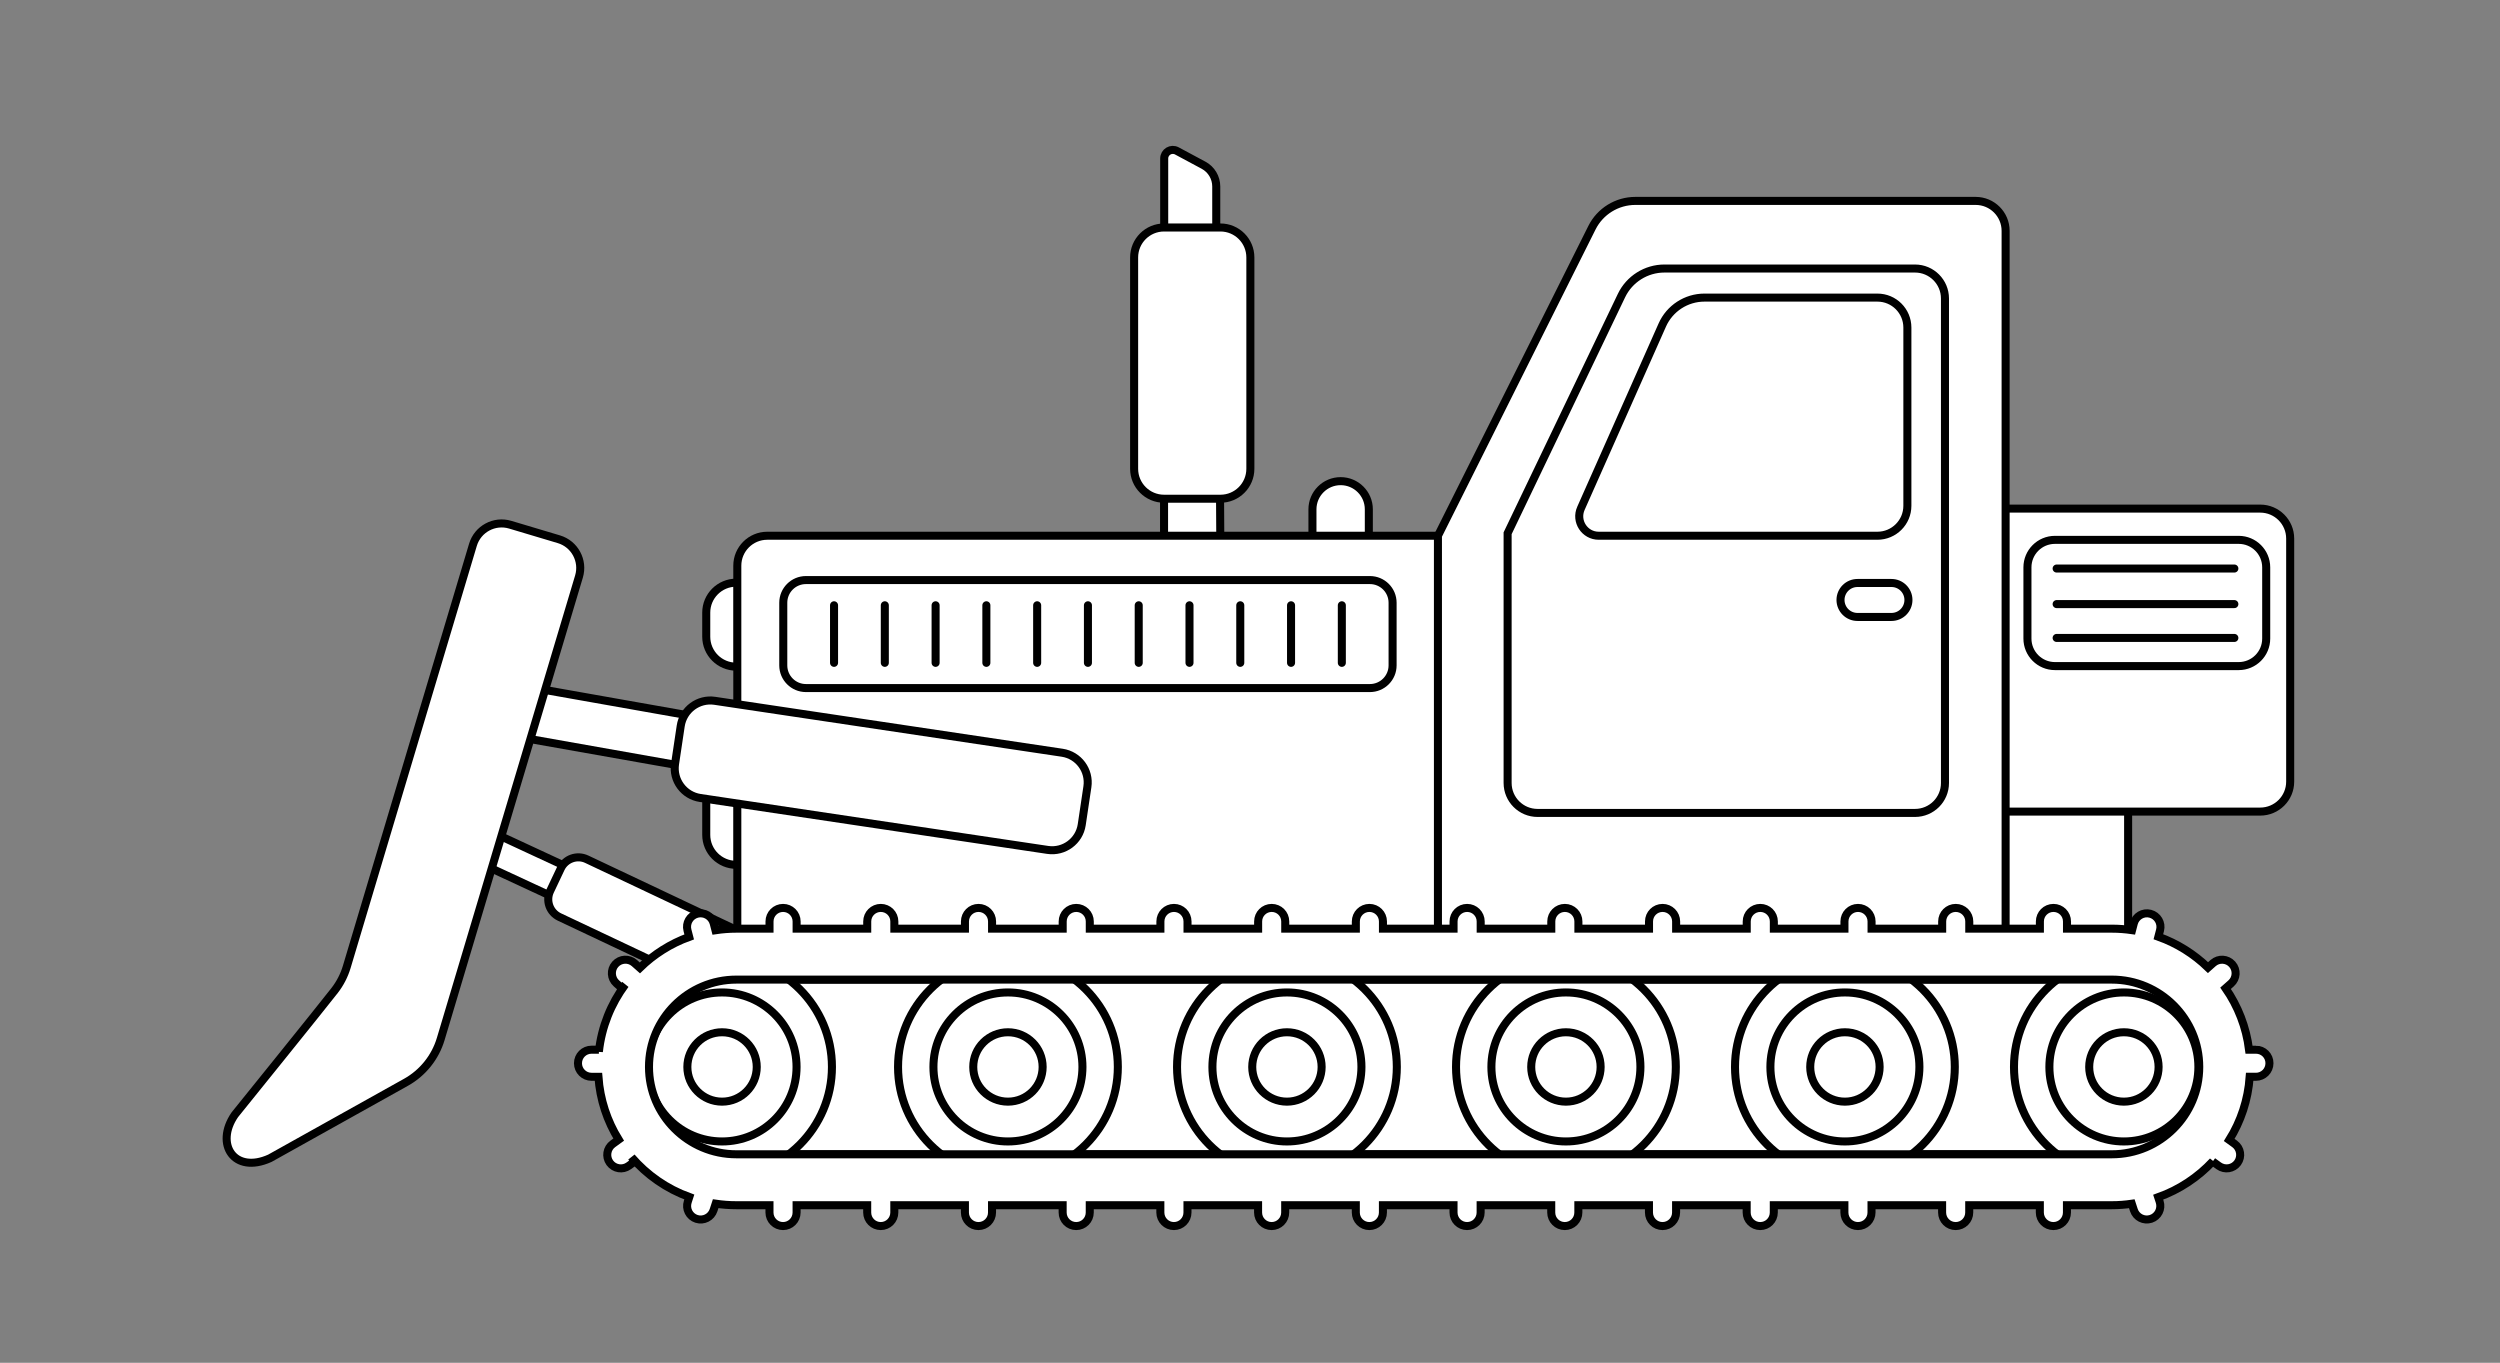 <?xml version="1.0" encoding="UTF-8" standalone="no"?>
<!-- Created with Inkscape (http://www.inkscape.org/) -->

<svg
   width="82.604mm"
   height="45.029mm"
   viewBox="0 0 82.604 45.029"
   version="1.1"
   id="svg1"
   inkscape:version="1.3 (0e150ed6c4, 2023-07-21)"
   sodipodi:docname="bulldozer.svg"
   xmlns:inkscape="http://www.inkscape.org/namespaces/inkscape"
   xmlns:sodipodi="http://sodipodi.sourceforge.net/DTD/sodipodi-0.dtd"
   xmlns="http://www.w3.org/2000/svg"
   xmlns:svg="http://www.w3.org/2000/svg">
  <rect x="0" y="0" width="82.604" height="45.029" fill="#808080" stroke="none"/>
  <sodipodi:namedview
     id="namedview1"
     pagecolor="#ffffff"
     bordercolor="#000000"
     borderopacity="0.25"
     inkscape:showpageshadow="2"
     inkscape:pageopacity="0.0"
     inkscape:pagecheckerboard="0"
     inkscape:deskcolor="#d1d1d1"
     inkscape:document-units="mm"
     inkscape:zoom="2.8649133"
     inkscape:cx="101.39923"
     inkscape:cy="97.210622"
     inkscape:window-width="2560"
     inkscape:window-height="1351"
     inkscape:window-x="1191"
     inkscape:window-y="187"
     inkscape:window-maximized="1"
     inkscape:current-layer="layer1" />
  <defs
     id="defs1" />
  <g
     inkscape:label="Layer 1"
     inkscape:groupmode="layer"
     id="layer1"
     transform="translate(-27.252,-70.644)">
    <g
       id="g52"
       transform="matrix(0.265,0,0,0.265,-107.786,-46.325)"
       style="stroke:#000000;stroke-opacity:1;stroke-width:1.002;stroke-dasharray:none">
      <g
         id="g4"
         style="stroke:#000000;stroke-opacity:1;stroke-width:1.002;stroke-dasharray:none">
        <path
           style="fill:#ffffff;stroke:#000000;stroke-width:1.002;stroke-miterlimit:10;stroke-opacity:1;stroke-dasharray:none"
           d="m 654.736,470.44 v -9.284 c 0,-0.813 0.866,-1.33 1.582,-0.947 l 3.327,1.785 c 0.971,0.521 1.581,1.542 1.581,2.644 v 7.228 z"
           id="path1" />
        <path
           style="fill:#ffffff;stroke:#000000;stroke-width:1.002;stroke-miterlimit:10;stroke-opacity:1;stroke-dasharray:none"
           d="m 673.221,508.424 h 7.029 v -3.525 c 0,-1.941 -1.574,-3.515 -3.513,-3.515 -1.941,0 -3.517,1.573 -3.517,3.515 v 3.525 z"
           id="path2" />
        <path
           style="fill:#ffffff;stroke:#000000;stroke-width:1.002;stroke-miterlimit:10;stroke-opacity:1;stroke-dasharray:none"
           d="m 658.234,471.875 c -1.941,0.019 -3.517,1.574 -3.517,3.515 0,25.81 0,18.279 0,40.942 h 7.029 c 0,-22.672 -0.256,-12.755 -0.256,-38.557 0.211,-1.055 -2.32,-5.91 -3.256,-5.9 z"
           id="path3" />
        <path
           style="fill:#ffffff;stroke:#000000;stroke-width:1.002;stroke-miterlimit:10;stroke-opacity:1;stroke-dasharray:none"
           d="m 650.986,473.49 c 0,-2.063 1.674,-3.734 3.736,-3.734 h 7.024 c 2.063,0 3.734,1.672 3.734,3.734 v 26.354 c 0,2.063 -1.672,3.734 -3.734,3.734 h -7.024 c -2.063,0 -3.736,-1.672 -3.736,-3.734 z"
           id="path4" />
      </g>
      <path
         style="fill:#ffffff;stroke:#000000;stroke-width:1.002;stroke-miterlimit:10;stroke-opacity:1;stroke-dasharray:none"
         d="m 597.636,533.097 c 0,-2.063 1.674,-3.734 3.738,-3.734 h 0.201 v 19.861 h -0.201 c -2.064,0 -3.738,-1.673 -3.738,-3.734 z"
         id="path5" />
      <path
         style="fill:#ffffff;stroke:#000000;stroke-width:1.002;stroke-miterlimit:10;stroke-opacity:1;stroke-dasharray:none"
         d="m 597.636,517.776 c 0,-2.063 1.674,-3.734 3.738,-3.734 h 0.201 v 10.474 h -0.201 c -2.064,0 -3.738,-1.673 -3.738,-3.735 z"
         id="path6" />
      <g
         id="g8"
         style="stroke:#000000;stroke-opacity:1;stroke-width:1.002;stroke-dasharray:none">
        <path
           style="fill:#ffffff;stroke:#000000;stroke-width:1.002;stroke-miterlimit:10;stroke-opacity:1;stroke-dasharray:none"
           d="m 566.926,547.846 c -1.032,-0.489 -1.474,-1.721 -0.986,-2.751 0.487,-1.031 1.718,-1.474 2.751,-0.984 l 12.359,5.74 -1.764,3.734 z"
           id="path7" />
        <path
           style="fill:#ffffff;stroke:#000000;stroke-width:1.002;stroke-miterlimit:10;stroke-opacity:1;stroke-dasharray:none"
           d="m 579.327,555.727 c -1.211,-0.574 -1.731,-2.023 -1.157,-3.236 l 1.329,-2.811 c 0.572,-1.211 2.021,-1.731 3.233,-1.157 l 25.752,12.17 c 1.213,0.573 1.731,2.019 1.159,3.234 l -1.327,2.811 c -0.575,1.214 -2.022,1.729 -3.234,1.159 z"
           id="path8" />
      </g>
      <rect
         x="743.296"
         y="514.473"
         style="fill:#ffffff;stroke:#000000;stroke-width:1.002;stroke-miterlimit:10;stroke-opacity:1;stroke-dasharray:none"
         width="31.627"
         height="43.488"
         id="rect8" />
      <path
         style="fill:#ffffff;stroke:#000000;stroke-width:1.002;stroke-miterlimit:10;stroke-opacity:1;stroke-dasharray:none"
         d="m 757.353,542.586 h 34.041 c 2.061,0 3.735,-1.673 3.735,-3.734 v -30.308 c 0,-2.064 -1.674,-3.736 -3.735,-3.736 h -34.041 z"
         id="path9" />
      <path
         style="fill:#ffffff;stroke:#000000;stroke-width:1.002;stroke-miterlimit:10;stroke-opacity:1;stroke-dasharray:none"
         d="m 601.509,511.926 c 0,-2.062 1.674,-3.734 3.736,-3.734 h 109.697 v 49.769 H 601.509 Z"
         id="path10" />
      <path
         style="fill:#ffffff;stroke:#000000;stroke-width:1.002;stroke-miterlimit:10;stroke-opacity:1;stroke-dasharray:none"
         d="m 688.867,557.961 h 16.335 54.446 v -87.782 c 0,-2.064 -1.673,-3.736 -3.735,-3.736 h -42.438 c -2.286,0 -4.387,1.299 -5.406,3.342 l -19.202,38.407 v -0.006 z"
         id="path11" />
      <path
         style="fill:#ffffff;stroke:#000000;stroke-width:1.002;stroke-miterlimit:10;stroke-opacity:1;stroke-dasharray:none"
         d="m 697.555,539.019 c 0,2.063 1.673,3.734 3.735,3.734 h 47.06 c 2.065,0 3.737,-1.672 3.737,-3.734 V 478.61 c 0,-2.064 -1.673,-3.736 -3.737,-3.736 h -31.245 c -2.277,0 -4.367,1.316 -5.351,3.37 l -14.199,29.639 z"
         id="path12" />
      <path
         style="fill:#ffffff;stroke:#000000;stroke-width:1.002;stroke-miterlimit:10;stroke-opacity:1;stroke-dasharray:none"
         d="m 762.369,512.134 c 0,-1.895 1.535,-3.429 3.427,-3.429 h 22.916 c 1.894,0 3.428,1.534 3.428,3.429 v 8.882 c 0,1.892 -1.534,3.428 -3.428,3.428 h -22.916 c -1.892,0 -3.427,-1.536 -3.427,-3.428 z"
         id="path13" />
      <path
         style="fill:#ffffff;stroke:#000000;stroke-width:1.002;stroke-miterlimit:10;stroke-opacity:1;stroke-dasharray:none"
         d="m 706.695,504.777 c -0.713,1.607 0.461,3.414 2.22,3.414 h 34.749 c 2.063,0 3.735,-1.673 3.735,-3.734 v -22.222 c 0,-2.064 -1.672,-3.736 -3.735,-3.736 h -21.571 c -2.264,0 -4.332,1.344 -5.251,3.414 z"
         id="path14" />
      <path
         style="fill:#ffffff;stroke:#000000;stroke-width:1.002;stroke-miterlimit:10;stroke-opacity:1;stroke-dasharray:none"
         d="m 747.532,516.198 c 0,1.17 -0.949,2.119 -2.119,2.119 h -4.233 c -1.171,0 -2.118,-0.949 -2.118,-2.119 0,-1.168 0.947,-2.116 2.118,-2.116 h 4.233 c 1.17,0 2.119,0.948 2.119,2.116 z"
         id="path15" />
      <path
         style="fill:#ffffff;stroke:#000000;stroke-width:1.002;stroke-miterlimit:10;stroke-opacity:1;stroke-dasharray:none"
         d="m 568.951,532.351 c -1.726,-0.316 -2.866,-1.971 -2.551,-3.697 0.315,-1.724 1.972,-2.867 3.696,-2.55 l 60.6,10.737 -1.143,6.248 z"
         id="path16" />
      <path
         style="fill:#ffffff;stroke:#000000;stroke-width:1.002;stroke-miterlimit:10;stroke-opacity:1;stroke-dasharray:none"
         d="m 596.888,540.889 c -2.039,-0.305 -3.445,-2.206 -3.143,-4.247 l 0.707,-4.727 c 0.306,-2.041 2.205,-3.447 4.246,-3.142 l 43.32,6.475 c 2.04,0.306 3.446,2.205 3.141,4.247 l -0.705,4.727 c -0.303,2.038 -2.205,3.447 -4.246,3.142 z"
         id="path17" />
      <path
         style="fill:#ffffff;stroke:#000000;stroke-width:1.002;stroke-miterlimit:10;stroke-opacity:1;stroke-dasharray:none"
         d="m 568.919,556.26 v 0 l 12.85,-42.983 c 0.591,-1.976 -0.533,-4.058 -2.509,-4.649 l -6.065,-1.813 c -1.977,-0.592 -4.059,0.532 -4.65,2.511 l -15.733,52.626 c -0.32,1.072 -0.836,2.065 -1.512,2.937 -1.518,1.961 -12.443,15.494 -12.443,15.494 -2.533,3.678 -0.082,7.436 4.368,5.428 l 16.974,-9.475 c 2.087,-1.164 3.648,-3.109 4.331,-5.398 l 0.748,-2.498 z"
         id="path18" />
      <g
         id="g37"
         style="stroke:#000000;stroke-opacity:1;stroke-width:1.002;stroke-dasharray:none">
        <path
           style="fill:#ffffff;stroke:#000000;stroke-width:1.002;stroke-miterlimit:10;stroke-opacity:1;stroke-dasharray:none"
           d="m 772.898,563.535 c 6.006,0 10.892,4.886 10.892,10.891 0,6.005 -4.886,10.889 -10.892,10.889 H 601.386 c -6.005,0 -10.889,-4.884 -10.889,-10.889 0,-6.005 4.884,-10.891 10.889,-10.891 h 171.512"
           id="path19" />
        <g
           id="g21"
           style="stroke:#000000;stroke-opacity:1;stroke-width:1.002;stroke-dasharray:none">
          <path
             style="fill:#ffffff;stroke:#000000;stroke-width:1.002;stroke-miterlimit:10;stroke-opacity:1;stroke-dasharray:none"
             d="m 788.099,574.426 c 0,7.566 -6.135,13.702 -13.703,13.702 -7.569,0 -13.703,-6.136 -13.703,-13.702 0,-7.568 6.134,-13.703 13.703,-13.703 7.568,0 13.703,6.134 13.703,13.703 z"
             id="path20" />
          <path
             style="fill:#ffffff;stroke:#000000;stroke-width:1.002;stroke-miterlimit:10;stroke-opacity:1;stroke-dasharray:none"
             d="m 783.685,574.426 c 0,5.13 -4.16,9.289 -9.289,9.289 -5.131,0 -9.29,-4.159 -9.29,-9.289 0,-5.131 4.159,-9.29 9.29,-9.29 5.128,0 9.289,4.159 9.289,9.29 z"
             id="path21" />
          <circle
             style="fill:#ffffff;stroke:#000000;stroke-width:1.002;stroke-miterlimit:10;stroke-opacity:1;stroke-dasharray:none"
             cx="774.396"
             cy="574.426"
             r="4.326"
             id="circle21" />
        </g>
        <g
           id="g24"
           style="stroke:#000000;stroke-opacity:1;stroke-width:1.002;stroke-dasharray:none">
          <path
             style="fill:#ffffff;stroke:#000000;stroke-width:1.002;stroke-miterlimit:10;stroke-opacity:1;stroke-dasharray:none"
             d="m 613.309,574.426 c 0,7.566 -6.134,13.702 -13.702,13.702 -7.566,0 -13.703,-6.136 -13.703,-13.702 0,-7.568 6.137,-13.703 13.703,-13.703 7.568,0 13.702,6.134 13.702,13.703 z"
             id="path22" />
          <path
             style="fill:#ffffff;stroke:#000000;stroke-width:1.002;stroke-miterlimit:10;stroke-opacity:1;stroke-dasharray:none"
             d="m 608.896,574.426 c 0,5.13 -4.159,9.289 -9.289,9.289 -5.13,0 -9.29,-4.159 -9.29,-9.289 0,-5.131 4.16,-9.29 9.29,-9.29 5.129,0 9.289,4.159 9.289,9.29 z"
             id="path23" />
          <path
             style="fill:#ffffff;stroke:#000000;stroke-width:1.002;stroke-miterlimit:10;stroke-opacity:1;stroke-dasharray:none"
             d="m 603.933,574.426 c 0,2.39 -1.936,4.326 -4.326,4.326 -2.389,0 -4.326,-1.937 -4.326,-4.326 0,-2.39 1.938,-4.326 4.326,-4.326 2.39,0 4.326,1.936 4.326,4.326 z"
             id="path24" />
        </g>
        <g
           id="g27"
           style="stroke:#000000;stroke-opacity:1;stroke-width:1.002;stroke-dasharray:none">
          <path
             style="fill:#ffffff;stroke:#000000;stroke-width:1.002;stroke-miterlimit:10;stroke-opacity:1;stroke-dasharray:none"
             d="m 648.956,574.426 c 0,7.566 -6.133,13.702 -13.702,13.702 -7.567,0 -13.703,-6.136 -13.703,-13.702 0,-7.568 6.136,-13.703 13.703,-13.703 7.569,0 13.702,6.134 13.702,13.703 z"
             id="path25" />
          <path
             style="fill:#ffffff;stroke:#000000;stroke-width:1.002;stroke-miterlimit:10;stroke-opacity:1;stroke-dasharray:none"
             d="m 644.543,574.426 c 0,5.13 -4.159,9.289 -9.289,9.289 -5.13,0 -9.291,-4.159 -9.291,-9.289 0,-5.131 4.161,-9.29 9.291,-9.29 5.13,0 9.289,4.159 9.289,9.29 z"
             id="path26" />
          <path
             style="fill:#ffffff;stroke:#000000;stroke-width:1.002;stroke-miterlimit:10;stroke-opacity:1;stroke-dasharray:none"
             d="m 639.579,574.426 c 0,2.39 -1.935,4.326 -4.325,4.326 -2.39,0 -4.326,-1.937 -4.326,-4.326 0,-2.39 1.937,-4.326 4.326,-4.326 2.39,0 4.325,1.936 4.325,4.326 z"
             id="path27" />
        </g>
        <g
           id="g30"
           style="stroke:#000000;stroke-opacity:1;stroke-width:1.002;stroke-dasharray:none">
          <path
             style="fill:#ffffff;stroke:#000000;stroke-width:1.002;stroke-miterlimit:10;stroke-opacity:1;stroke-dasharray:none"
             d="m 683.741,574.426 c 0,7.566 -6.133,13.702 -13.7,13.702 -7.569,0 -13.704,-6.136 -13.704,-13.702 0,-7.568 6.135,-13.703 13.704,-13.703 7.567,0 13.7,6.134 13.7,13.703 z"
             id="path28" />
          <path
             style="fill:#ffffff;stroke:#000000;stroke-width:1.002;stroke-miterlimit:10;stroke-opacity:1;stroke-dasharray:none"
             d="m 679.329,574.426 c 0,5.13 -4.159,9.289 -9.288,9.289 -5.132,0 -9.292,-4.159 -9.292,-9.289 0,-5.131 4.16,-9.29 9.292,-9.29 5.129,0 9.288,4.159 9.288,9.29 z"
             id="path29" />
          <path
             style="fill:#ffffff;stroke:#000000;stroke-width:1.002;stroke-miterlimit:10;stroke-opacity:1;stroke-dasharray:none"
             d="m 674.365,574.426 c 0,2.39 -1.937,4.326 -4.324,4.326 -2.39,0 -4.328,-1.937 -4.328,-4.326 0,-2.39 1.939,-4.326 4.328,-4.326 2.388,0 4.324,1.936 4.324,4.326 z"
             id="path30" />
        </g>
        <g
           id="g33"
           style="stroke:#000000;stroke-opacity:1;stroke-width:1.002;stroke-dasharray:none">
          <path
             style="fill:#ffffff;stroke:#000000;stroke-width:1.002;stroke-miterlimit:10;stroke-opacity:1;stroke-dasharray:none"
             d="m 718.527,574.426 c 0,7.566 -6.134,13.702 -13.701,13.702 -7.568,0 -13.704,-6.136 -13.704,-13.702 0,-7.568 6.136,-13.703 13.704,-13.703 7.568,0 13.701,6.134 13.701,13.703 z"
             id="path31" />
          <path
             style="fill:#ffffff;stroke:#000000;stroke-width:1.002;stroke-miterlimit:10;stroke-opacity:1;stroke-dasharray:none"
             d="m 714.114,574.426 c 0,5.13 -4.16,9.289 -9.288,9.289 -5.132,0 -9.292,-4.159 -9.292,-9.289 0,-5.131 4.16,-9.29 9.292,-9.29 5.128,0 9.288,4.159 9.288,9.29 z"
             id="path32" />
          <path
             style="fill:#ffffff;stroke:#000000;stroke-width:1.002;stroke-miterlimit:10;stroke-opacity:1;stroke-dasharray:none"
             d="m 709.152,574.426 c 0,2.39 -1.938,4.326 -4.326,4.326 -2.39,0 -4.328,-1.937 -4.328,-4.326 0,-2.39 1.938,-4.326 4.328,-4.326 2.388,0 4.326,1.936 4.326,4.326 z"
             id="path33" />
        </g>
        <g
           id="g36"
           style="stroke:#000000;stroke-opacity:1;stroke-width:1.002;stroke-dasharray:none">
          <path
             style="fill:#ffffff;stroke:#000000;stroke-width:1.002;stroke-miterlimit:10;stroke-opacity:1;stroke-dasharray:none"
             d="m 753.313,574.426 c 0,7.566 -6.133,13.702 -13.702,13.702 -7.568,0 -13.703,-6.136 -13.703,-13.702 0,-7.568 6.135,-13.703 13.703,-13.703 7.57,0 13.702,6.134 13.702,13.703 z"
             id="path34" />
          <path
             style="fill:#ffffff;stroke:#000000;stroke-width:1.002;stroke-miterlimit:10;stroke-opacity:1;stroke-dasharray:none"
             d="m 748.899,574.426 c 0,5.13 -4.158,9.289 -9.288,9.289 -5.13,0 -9.29,-4.159 -9.29,-9.289 0,-5.131 4.16,-9.29 9.29,-9.29 5.13,0 9.288,4.159 9.288,9.29 z"
             id="path35" />
          <path
             style="fill:#ffffff;stroke:#000000;stroke-width:1.002;stroke-miterlimit:10;stroke-opacity:1;stroke-dasharray:none"
             d="m 743.938,574.426 c 0,2.39 -1.938,4.326 -4.326,4.326 -2.39,0 -4.326,-1.937 -4.326,-4.326 0,-2.39 1.936,-4.326 4.326,-4.326 2.388,0 4.326,1.936 4.326,4.326 z"
             id="path36" />
        </g>
        <path
           style="fill:#ffffff;stroke:#000000;stroke-width:1.002;stroke-miterlimit:10;stroke-opacity:1;stroke-dasharray:none"
           d="m 790.863,572.277 h -0.86 c -0.353,-2.824 -1.384,-5.433 -2.93,-7.663 l 0.684,-0.604 c 0.697,-0.617 0.768,-1.688 0.146,-2.387 -0.618,-0.697 -1.686,-0.766 -2.386,-0.147 l -0.634,0.562 c -1.748,-1.691 -3.851,-3.017 -6.188,-3.852 l 0.209,-0.803 c 0.234,-0.903 -0.31,-1.826 -1.215,-2.06 -0.901,-0.234 -1.824,0.309 -2.059,1.213 l -0.216,0.833 c -0.822,-0.12 -1.661,-0.185 -2.518,-0.185 h -5.594 v -0.898 c 0,-0.934 -0.756,-1.689 -1.691,-1.689 -0.934,0 -1.689,0.756 -1.689,1.689 v 0.898 h -8.805 v -0.898 c 0,-0.934 -0.756,-1.689 -1.69,-1.689 -0.933,0 -1.689,0.756 -1.689,1.689 v 0.898 h -8.804 v -0.898 c 0,-0.934 -0.757,-1.689 -1.69,-1.689 -0.935,0 -1.691,0.756 -1.691,1.689 v 0.898 h -8.803 v -0.898 c 0,-0.934 -0.757,-1.689 -1.69,-1.689 -0.935,0 -1.69,0.756 -1.69,1.689 v 0.898 h -8.803 v -0.898 c 0,-0.934 -0.758,-1.689 -1.691,-1.689 -0.935,0 -1.69,0.756 -1.69,1.689 v 0.898 h -8.805 v -0.898 c 0,-0.934 -0.755,-1.689 -1.689,-1.689 -0.935,0 -1.691,0.756 -1.691,1.689 v 0.898 h -8.803 v -0.898 c 0,-0.934 -0.759,-1.689 -1.69,-1.689 -0.936,0 -1.693,0.756 -1.693,1.689 v 0.898 h -8.803 v -0.898 c 0,-0.934 -0.757,-1.689 -1.689,-1.689 -0.933,0 -1.691,0.756 -1.691,1.689 v 0.898 h -8.803 v -0.898 c 0,-0.934 -0.757,-1.689 -1.691,-1.689 -0.933,0 -1.689,0.756 -1.689,1.689 v 0.898 h -8.805 v -0.898 c 0,-0.934 -0.757,-1.689 -1.691,-1.689 -0.931,0 -1.69,0.756 -1.69,1.689 v 0.898 h -8.804 v -0.898 c 0,-0.934 -0.757,-1.689 -1.689,-1.689 -0.935,0 -1.69,0.756 -1.69,1.689 v 0.898 h -8.806 v -0.898 c 0,-0.934 -0.756,-1.689 -1.69,-1.689 -0.934,0 -1.69,0.756 -1.69,1.689 v 0.898 h -8.804 v -0.898 c 0,-0.934 -0.756,-1.689 -1.69,-1.689 -0.934,0 -1.691,0.756 -1.691,1.689 v 0.898 h -8.804 v -0.898 c 0,-0.934 -0.756,-1.689 -1.689,-1.689 -0.933,0 -1.69,0.756 -1.69,1.689 v 0.898 h -4.14 c -0.884,0 -1.751,0.066 -2.599,0.195 l -0.218,-0.844 c -0.235,-0.904 -1.158,-1.447 -2.061,-1.213 -0.904,0.234 -1.447,1.157 -1.213,2.06 l 0.215,0.828 c -2.324,0.842 -4.414,2.173 -6.149,3.864 l -0.679,-0.6 c -0.699,-0.618 -1.768,-0.55 -2.387,0.147 -0.618,0.699 -0.551,1.77 0.146,2.387 l 0.687,0.606 0.41,-0.465 c -1.776,2.391 -2.947,5.258 -3.288,8.375 v -0.249 h -0.916 c -0.934,-0.002 -1.69,0.755 -1.69,1.689 0,0.936 0.758,1.689 1.69,1.689 h 0.857 c 0.202,2.86 1.099,5.527 2.527,7.834 l -0.728,0.528 c -0.755,0.549 -0.922,1.605 -0.374,2.361 0.55,0.756 1.607,0.923 2.361,0.376 l 0.739,-0.538 -0.394,-0.543 c 1.916,2.224 4.388,3.955 7.204,4.972 l -0.192,0.592 c -0.291,0.89 0.197,1.844 1.084,2.132 0.888,0.289 1.843,-0.198 2.131,-1.086 l 0.263,-0.806 c 0.839,0.124 1.697,0.191 2.571,0.191 h 4.138 v 0.909 c 0,0.935 0.759,1.691 1.691,1.691 0.933,0 1.69,-0.757 1.69,-1.691 v -0.909 h 8.803 v 0.909 c 0,0.935 0.757,1.691 1.69,1.691 0.935,0 1.691,-0.757 1.691,-1.691 v -0.909 h 8.804 v 0.909 c 0,0.935 0.756,1.691 1.689,1.691 0.935,0 1.69,-0.757 1.69,-1.691 v -0.909 h 8.806 v 0.909 c 0,0.935 0.755,1.691 1.69,1.691 0.934,0 1.69,-0.757 1.69,-1.691 v -0.909 h 8.802 v 0.909 c 0,0.935 0.759,1.691 1.691,1.691 0.934,0 1.691,-0.757 1.691,-1.691 v -0.909 h 8.803 v 0.909 c 0,0.935 0.759,1.691 1.691,1.691 0.932,0 1.69,-0.757 1.69,-1.691 v -0.909 h 8.805 v 0.909 c 0,0.935 0.755,1.691 1.689,1.691 0.934,0 1.691,-0.757 1.691,-1.691 v -0.909 h 8.803 v 0.909 c 0,0.935 0.756,1.691 1.689,1.691 0.935,0 1.691,-0.757 1.691,-1.691 v -0.909 h 8.803 v 0.909 c 0,0.935 0.759,1.691 1.691,1.691 0.934,0 1.69,-0.757 1.69,-1.691 v -0.909 h 8.804 v 0.909 c 0,0.935 0.757,1.691 1.691,1.691 0.932,0 1.691,-0.757 1.691,-1.691 v -0.909 h 8.801 v 0.909 c 0,0.935 0.756,1.691 1.691,1.691 0.934,0 1.691,-0.757 1.691,-1.691 v -0.909 h 8.803 v 0.909 c 0,0.935 0.757,1.691 1.69,1.691 0.933,0 1.691,-0.757 1.691,-1.691 v -0.909 h 8.802 v 0.909 c 0,0.935 0.759,1.691 1.691,1.691 0.932,0 1.69,-0.757 1.69,-1.691 v -0.909 h 8.804 v 0.909 c 0,0.935 0.757,1.691 1.69,1.691 0.933,0 1.69,-0.757 1.69,-1.691 v -0.909 h 5.595 c 0.846,0 1.679,-0.064 2.492,-0.183 l 0.259,0.797 c 0.288,0.888 1.242,1.375 2.131,1.086 0.888,-0.288 1.373,-1.242 1.085,-2.132 l -0.185,-0.565 c 2.628,-0.936 4.961,-2.491 6.825,-4.49 l -0.024,0.035 0.74,0.538 c 0.755,0.547 1.812,0.38 2.361,-0.376 0.547,-0.756 0.381,-1.813 -0.374,-2.361 l -0.671,-0.485 c 1.444,-2.316 2.352,-4.999 2.554,-7.877 h 0.772 c 0.935,0 1.691,-0.754 1.691,-1.689 0.009,-0.932 -0.748,-1.689 -1.683,-1.687 z m -17.965,13.038 H 601.386 c -6.005,0 -10.889,-4.884 -10.889,-10.889 0,-6.005 4.884,-10.891 10.889,-10.891 h 171.512 c 6.006,0 10.892,4.886 10.892,10.891 -10e-4,6.005 -4.887,10.889 -10.892,10.889 z"
           id="path37" />
      </g>
      <g
         id="g39"
         style="stroke:#000000;stroke-opacity:1;stroke-width:1.002;stroke-dasharray:none">
        <line
           style="fill:#ffffff;stroke:#000000;stroke-width:1.002;stroke-linecap:round;stroke-miterlimit:10;stroke-opacity:1;stroke-dasharray:none"
           x1="766.009"
           y1="512.281"
           x2="788.169"
           y2="512.281"
           id="line37" />
        <line
           style="fill:#ffffff;stroke:#000000;stroke-width:1.002;stroke-linecap:round;stroke-miterlimit:10;stroke-opacity:1;stroke-dasharray:none"
           x1="766.009"
           y1="516.714"
           x2="788.169"
           y2="516.714"
           id="line38" />
        <line
           style="fill:#ffffff;stroke:#000000;stroke-width:1.002;stroke-linecap:round;stroke-miterlimit:10;stroke-opacity:1;stroke-dasharray:none"
           x1="766.009"
           y1="520.934"
           x2="788.169"
           y2="520.934"
           id="line39" />
      </g>
      <g
         id="g51"
         style="stroke:#000000;stroke-opacity:1;stroke-width:1.002;stroke-dasharray:none">
        <path
           style="fill:#ffffff;stroke:#000000;stroke-width:1.002;stroke-miterlimit:10;stroke-opacity:1;stroke-dasharray:none"
           d="m 607.24,516.545 c 0,-1.562 1.267,-2.827 2.827,-2.827 h 70.318 c 1.562,0 2.828,1.266 2.828,2.827 v 7.811 c 0,1.56 -1.267,2.828 -2.828,2.828 h -70.318 c -1.56,0 -2.827,-1.268 -2.827,-2.828 z"
           id="path39" />
        <g
           id="g50"
           style="stroke:#000000;stroke-opacity:1;stroke-width:1.002;stroke-dasharray:none">
          <line
             style="fill:#ffffff;stroke:#000000;stroke-width:1.002;stroke-linecap:round;stroke-miterlimit:10;stroke-opacity:1;stroke-dasharray:none"
             x1="613.57"
             y1="524.039"
             x2="613.57"
             y2="516.862"
             id="line40" />
          <line
             style="fill:#ffffff;stroke:#000000;stroke-width:1.002;stroke-linecap:round;stroke-miterlimit:10;stroke-opacity:1;stroke-dasharray:none"
             x1="619.901"
             y1="524.039"
             x2="619.901"
             y2="516.862"
             id="line41" />
          <line
             style="fill:#ffffff;stroke:#000000;stroke-width:1.002;stroke-linecap:round;stroke-miterlimit:10;stroke-opacity:1;stroke-dasharray:none"
             x1="626.233"
             y1="524.039"
             x2="626.233"
             y2="516.862"
             id="line42" />
          <line
             style="fill:#ffffff;stroke:#000000;stroke-width:1.002;stroke-linecap:round;stroke-miterlimit:10;stroke-opacity:1;stroke-dasharray:none"
             x1="632.563"
             y1="524.039"
             x2="632.563"
             y2="516.862"
             id="line43" />
          <line
             style="fill:#ffffff;stroke:#000000;stroke-width:1.002;stroke-linecap:round;stroke-miterlimit:10;stroke-opacity:1;stroke-dasharray:none"
             x1="638.896"
             y1="524.039"
             x2="638.896"
             y2="516.862"
             id="line44" />
          <line
             style="fill:#ffffff;stroke:#000000;stroke-width:1.002;stroke-linecap:round;stroke-miterlimit:10;stroke-opacity:1;stroke-dasharray:none"
             x1="645.227"
             y1="524.039"
             x2="645.227"
             y2="516.862"
             id="line45" />
          <line
             style="fill:#ffffff;stroke:#000000;stroke-width:1.002;stroke-linecap:round;stroke-miterlimit:10;stroke-opacity:1;stroke-dasharray:none"
             x1="651.559"
             y1="524.039"
             x2="651.559"
             y2="516.862"
             id="line46" />
          <line
             style="fill:#ffffff;stroke:#000000;stroke-width:1.002;stroke-linecap:round;stroke-miterlimit:10;stroke-opacity:1;stroke-dasharray:none"
             x1="657.89"
             y1="524.039"
             x2="657.89"
             y2="516.862"
             id="line47" />
          <line
             style="fill:#ffffff;stroke:#000000;stroke-width:1.002;stroke-linecap:round;stroke-miterlimit:10;stroke-opacity:1;stroke-dasharray:none"
             x1="664.221"
             y1="524.039"
             x2="664.221"
             y2="516.862"
             id="line48" />
          <line
             style="fill:#ffffff;stroke:#000000;stroke-width:1.002;stroke-linecap:round;stroke-miterlimit:10;stroke-opacity:1;stroke-dasharray:none"
             x1="670.552"
             y1="524.039"
             x2="670.552"
             y2="516.862"
             id="line49" />
          <line
             style="fill:#ffffff;stroke:#000000;stroke-width:1.002;stroke-linecap:round;stroke-miterlimit:10;stroke-opacity:1;stroke-dasharray:none"
             x1="676.884"
             y1="524.039"
             x2="676.884"
             y2="516.862"
             id="line50" />
        </g>
      </g>
    </g>
  </g>
</svg>
